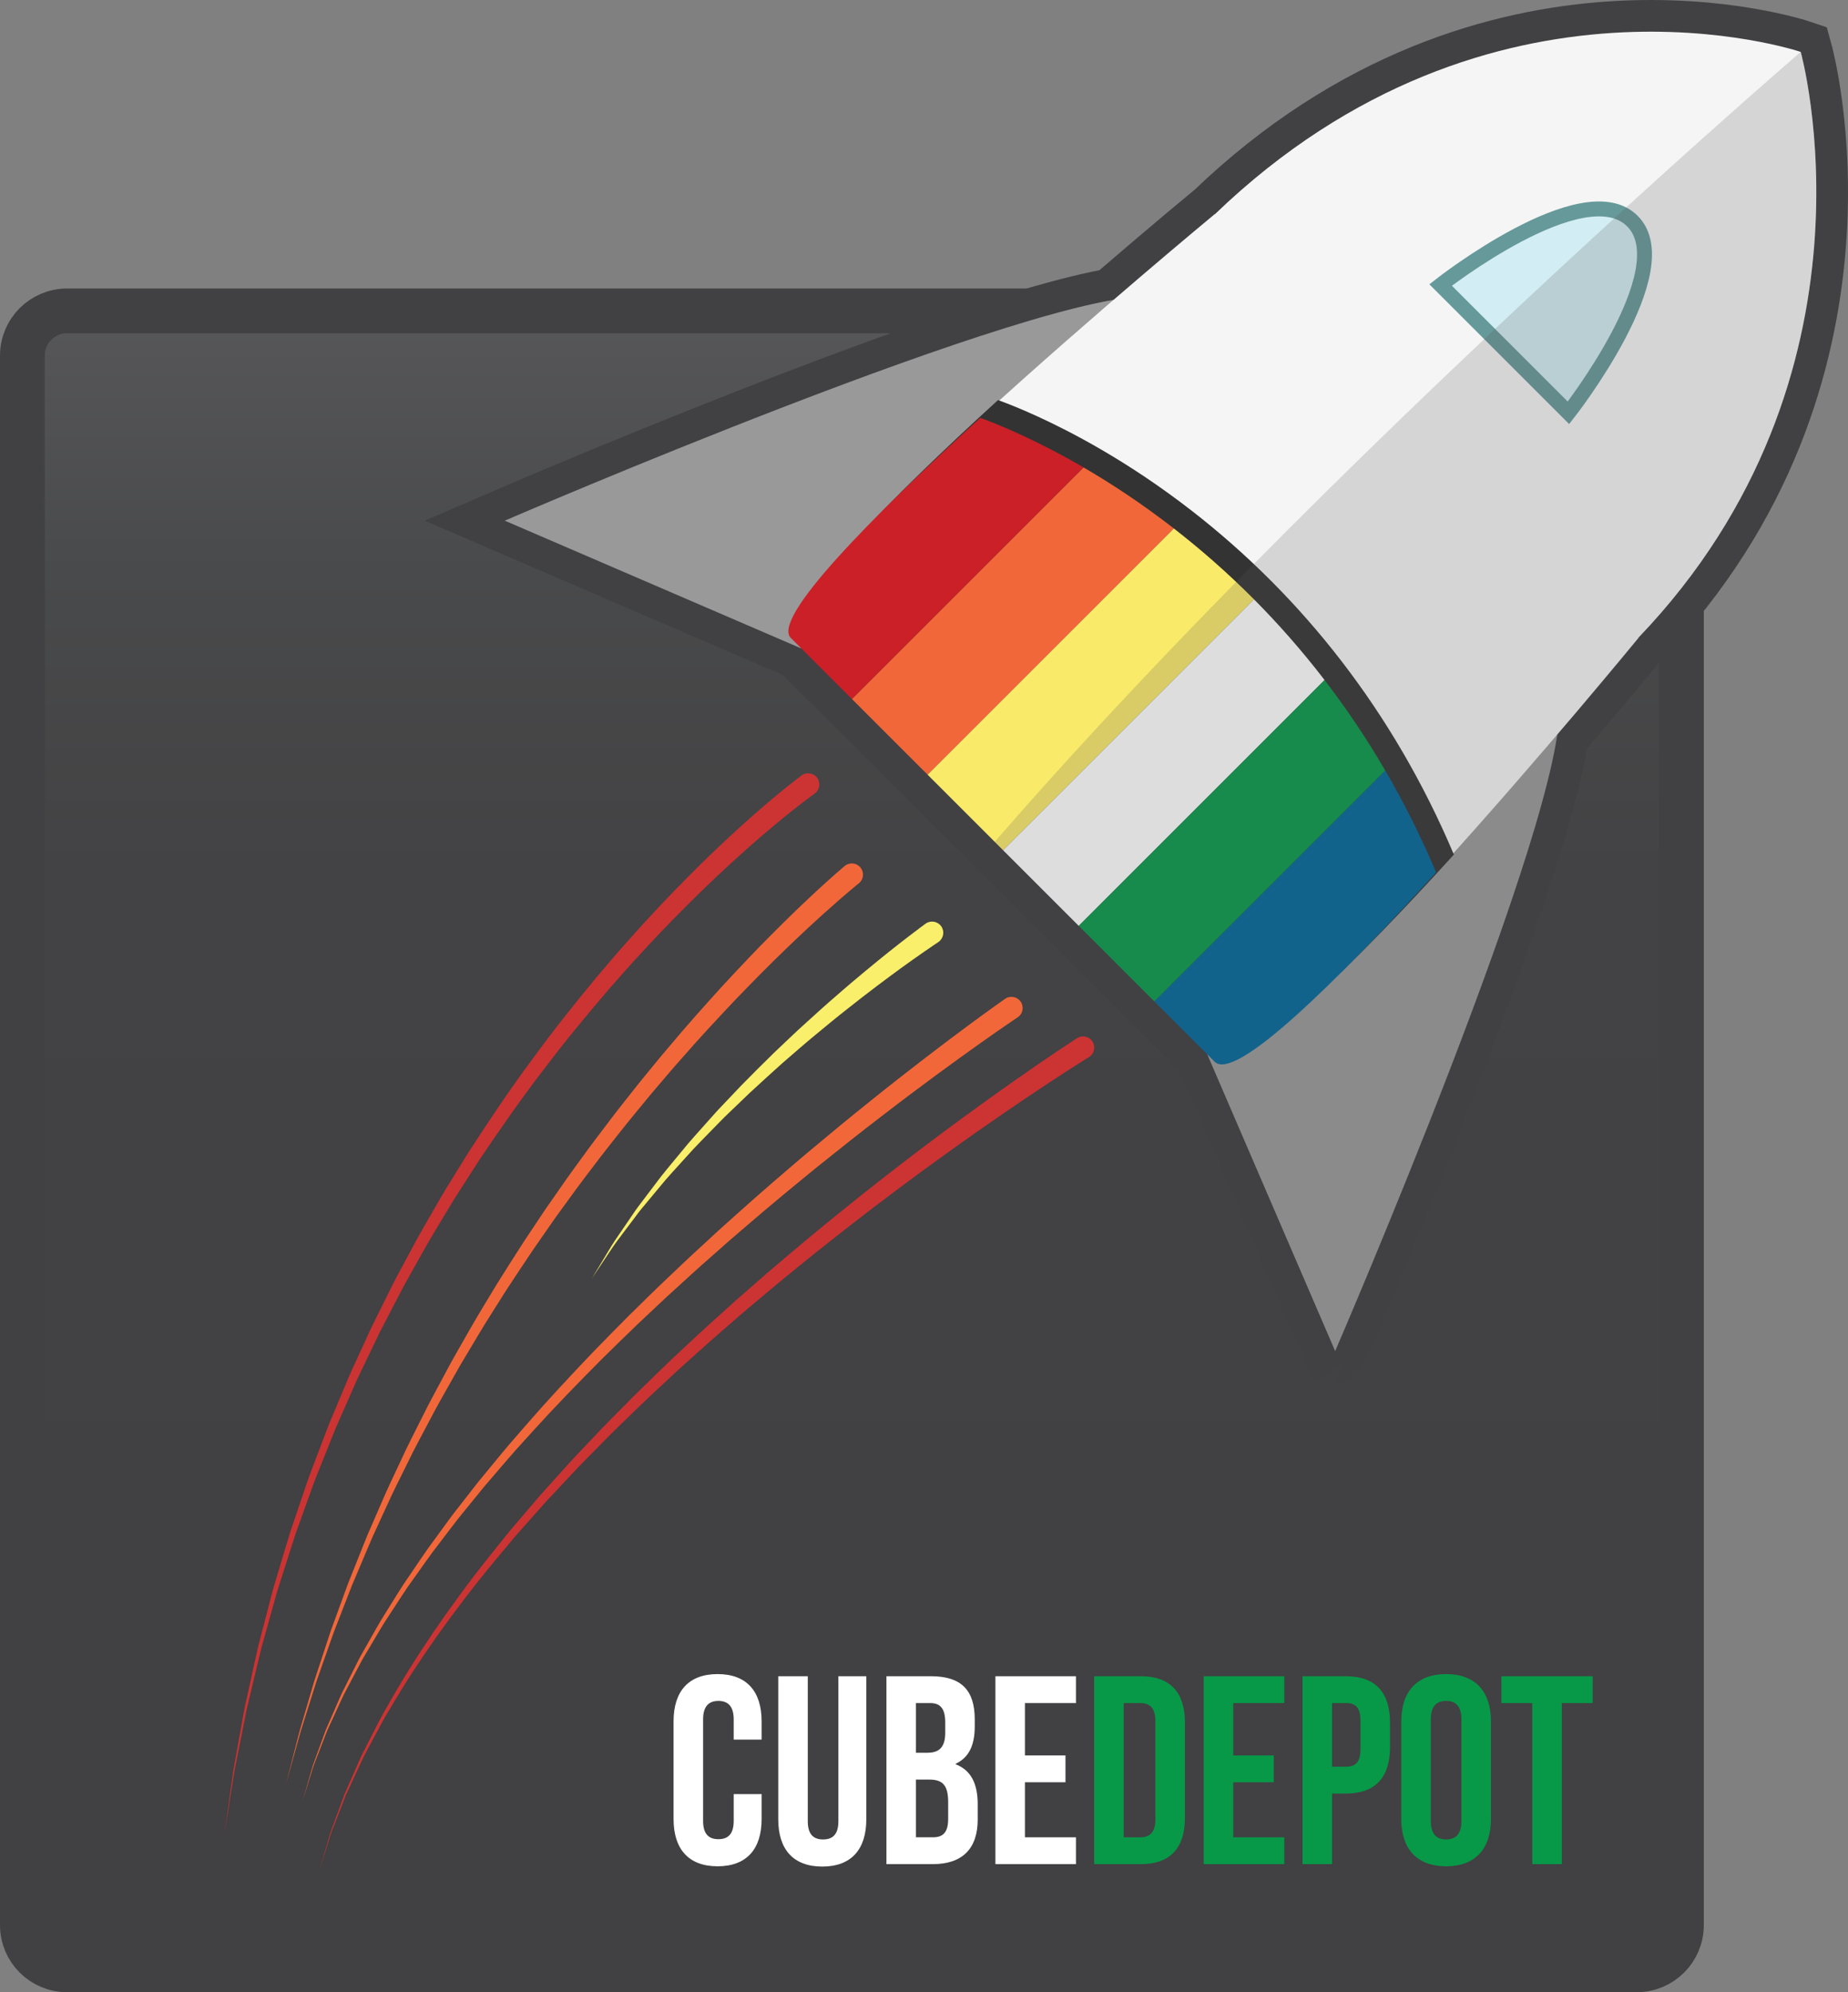 <?xml version="1.0" encoding="utf-8"?>
<!-- Generator: Adobe Illustrator 16.0.0, SVG Export Plug-In . SVG Version: 6.00 Build 0)  -->
<!DOCTYPE svg PUBLIC "-//W3C//DTD SVG 1.1//EN" "http://www.w3.org/Graphics/SVG/1.1/DTD/svg11.dtd">
<svg version="1.1" id="Layer_1" xmlns="http://www.w3.org/2000/svg" xmlns:xlink="http://www.w3.org/1999/xlink" x="0px" y="0px"
	 width="495.676px" height="534.392px" viewBox="42.185 28.297 495.676 534.392"
	 enable-background="new 42.185 28.297 495.676 534.392" xml:space="preserve">
<rect x="42.185" y="28.297" width="495.676" height="534.392" fill="#808080" stroke="none"/>
<g id="Layer_5">
	
		<linearGradient id="SVGID_1_" gradientUnits="userSpaceOnUse" x1="560.684" y1="85.311" x2="560.684" y2="-359.69" gradientTransform="matrix(1 0 0 -1 -290 197)">
		<stop  offset="0" style="stop-color:#58595B"/>
		<stop  offset="0" style="stop-color:#57585A"/>
		<stop  offset="0.021" style="stop-color:#555557"/>
		<stop  offset="0.157" style="stop-color:#494A4B"/>
		<stop  offset="0.34" style="stop-color:#434244"/>
		<stop  offset="0.78" style="stop-color:#414042"/>
	</linearGradient>
	<path fill="url(#SVGID_1_)" stroke="#414042" stroke-width="12" stroke-miterlimit="10" d="M493.185,544.689
		c0,6.627-5.372,12-12,12h-421c-6.627,0-12-5.373-12-12v-421c0-6.627,5.373-12,12-12h421c6.628,0,12,5.373,12,12V544.689z"/>
	<g>
		<path fill="none" d="M237.277,322.816"/>
	</g>
	<g id="Layer_7">
		<g>
			<path fill="none" d="M285.594,288.392"/>
		</g>
		<g>
			<path fill="#F26739" d="M272.52,265.26c0,0-0.217,0.176-0.637,0.518c-0.414,0.345-1.029,0.856-1.831,1.524
				c-1.605,1.363-3.961,3.377-6.894,6.033c-2.942,2.642-6.466,5.915-10.432,9.755c-3.987,3.818-8.354,8.266-13.082,13.153
				c-4.667,4.944-9.714,10.321-14.829,16.208c-2.606,2.9-5.154,5.992-7.826,9.097c-2.599,3.164-5.294,6.366-7.934,9.704
				c-2.641,3.337-5.344,6.717-7.966,10.227c-1.318,1.75-2.675,3.487-3.982,5.275c-1.304,1.79-2.614,3.59-3.93,5.396
				c-0.658,0.904-1.316,1.81-1.977,2.717l-1.925,2.767c-1.286,1.849-2.576,3.701-3.868,5.558c-2.538,3.746-5.04,7.539-7.532,11.338
				c-2.401,3.855-4.897,7.656-7.213,11.546c-1.161,1.942-2.319,3.883-3.474,5.815l-1.725,2.899c-0.551,0.979-1.101,1.955-1.65,2.929
				c-2.184,3.905-4.424,7.741-6.431,11.644c-2.045,3.88-4.122,7.687-5.966,11.529c-1.875,3.829-3.804,7.556-5.47,11.308
				c-0.857,1.863-1.706,3.709-2.544,5.531c-0.849,1.817-1.667,3.622-2.411,5.431c-1.523,3.602-3.005,7.104-4.439,10.494
				c-1.333,3.431-2.62,6.745-3.856,9.927c-0.309,0.796-0.615,1.583-0.917,2.362c-0.279,0.786-0.556,1.564-0.829,2.335
				c-0.543,1.541-1.073,3.047-1.589,4.515c-0.517,1.468-1.021,2.898-1.51,4.289c-0.498,1.388-0.967,2.74-1.367,4.069
				c-0.834,2.646-1.615,5.124-2.337,7.415c-0.712,2.293-1.418,4.386-1.919,6.314c-2.134,7.684-3.354,12.072-3.354,12.072
				s1.129-4.415,3.105-12.144c0.462-1.94,1.125-4.048,1.79-6.356c0.676-2.309,1.406-4.804,2.187-7.471
				c0.374-1.34,0.815-2.702,1.285-4.104c0.461-1.402,0.937-2.845,1.423-4.325c0.487-1.479,0.987-3,1.499-4.555
				c0.258-0.776,0.519-1.563,0.782-2.357c0.287-0.785,0.577-1.581,0.871-2.385c1.173-3.214,2.395-6.563,3.66-10.027
				c1.367-3.428,2.78-6.971,4.233-10.612c0.709-1.829,1.493-3.655,2.307-5.496c0.803-1.846,1.616-3.714,2.438-5.604
				c1.595-3.8,3.453-7.576,5.256-11.459c1.773-3.897,3.778-7.762,5.752-11.7c1.936-3.961,4.104-7.859,6.219-11.828
				c0.532-0.99,1.064-1.983,1.599-2.979l1.673-2.949c1.121-1.967,2.245-3.939,3.372-5.918c2.249-3.957,4.678-7.828,7.014-11.758
				c2.427-3.871,4.866-7.738,7.342-11.56c1.262-1.896,2.521-3.786,3.777-5.673l1.881-2.824c0.646-0.928,1.29-1.852,1.934-2.773
				c1.287-1.848,2.569-3.687,3.844-5.516c1.28-1.827,2.609-3.604,3.9-5.395c2.568-3.588,5.22-7.049,7.812-10.465
				c2.591-3.418,5.239-6.701,7.794-9.945c2.628-3.183,5.134-6.354,7.702-9.332c5.037-6.045,10.017-11.573,14.628-16.664
				c4.672-5.036,8.995-9.621,12.95-13.568c3.933-3.969,7.437-7.359,10.372-10.106c2.923-2.758,5.287-4.865,6.909-6.301
				c0.825-0.716,1.458-1.265,1.885-1.635c0.429-0.364,0.65-0.551,0.65-0.551c1.264-1.071,3.157-0.915,4.229,0.349
				c1.071,1.264,0.916,3.157-0.349,4.229c-0.012,0.01-0.023,0.02-0.036,0.029L272.52,265.26z"/>
		</g>
		<g>
			<path fill="#F26739" d="M315.134,301.195c0,0-0.929,0.63-2.668,1.811c-1.742,1.188-4.288,2.961-7.512,5.24
				c-3.222,2.283-7.117,5.085-11.55,8.352c-4.43,3.27-9.41,6.983-14.776,11.127c-5.381,4.123-11.139,8.683-17.194,13.551
				c-6.022,4.906-12.352,10.111-18.772,15.646c-1.607,1.382-3.228,2.774-4.86,4.177c-1.613,1.426-3.237,2.86-4.872,4.305
				c-3.288,2.867-6.533,5.859-9.826,8.854c-3.303,2.983-6.525,6.104-9.82,9.174c-3.242,3.125-6.482,6.278-9.7,9.453
				c-6.376,6.408-12.683,12.895-18.65,19.496c-1.493,1.65-2.98,3.294-4.46,4.929c-1.474,1.642-2.878,3.327-4.308,4.975
				c-1.42,1.656-2.831,3.302-4.232,4.936c-1.357,1.671-2.705,3.329-4.041,4.975c-1.322,1.655-2.694,3.252-3.942,4.917
				c-1.262,1.654-2.512,3.296-3.749,4.918c-2.523,3.209-4.77,6.508-7.03,9.67c-2.304,3.134-4.281,6.355-6.302,9.403
				c-2.059,3.027-3.773,6.117-5.523,9.024c-0.844,1.471-1.758,2.863-2.493,4.311c-0.759,1.436-1.5,2.838-2.223,4.203
				c-0.723,1.367-1.427,2.699-2.112,3.995c-0.651,1.312-1.218,2.616-1.803,3.864c-0.577,1.253-1.135,2.465-1.674,3.635
				c-0.527,1.176-1.096,2.284-1.495,3.41c-0.863,2.227-1.655,4.271-2.371,6.117c-0.35,0.926-0.716,1.791-0.997,2.627
				c-0.261,0.843-0.505,1.633-0.733,2.368c-0.455,1.471-0.842,2.722-1.156,3.734c-0.628,2.03-0.963,3.112-0.963,3.112
				s0.313-1.089,0.898-3.131c0.293-1.021,0.655-2.28,1.08-3.762c0.213-0.741,0.441-1.537,0.685-2.388
				c0.264-0.843,0.613-1.715,0.943-2.649c0.679-1.865,1.431-3.931,2.25-6.178c0.377-1.14,0.923-2.261,1.427-3.448
				c0.516-1.186,1.051-2.411,1.603-3.68c0.561-1.264,1.104-2.587,1.729-3.915c0.66-1.313,1.338-2.663,2.035-4.05
				s1.412-2.81,2.144-4.266c0.709-1.469,1.596-2.883,2.413-4.377c1.695-2.953,3.355-6.095,5.357-9.175
				c1.964-3.102,3.886-6.383,6.133-9.574c2.202-3.222,4.394-6.585,6.86-9.859c1.208-1.654,2.43-3.329,3.664-5.019
				c1.22-1.7,2.563-3.33,3.857-5.021c1.309-1.681,2.628-3.375,3.957-5.082c1.374-1.67,2.757-3.353,4.148-5.045
				c1.402-1.685,2.779-3.408,4.225-5.087c1.453-1.674,2.912-3.354,4.378-5.044c5.859-6.759,12.059-13.403,18.333-19.976
				c3.167-3.258,6.357-6.492,9.549-9.699c3.245-3.152,6.419-6.355,9.675-9.422c3.245-3.076,6.445-6.15,9.688-9.1
				c1.612-1.484,3.215-2.961,4.806-4.427c1.611-1.442,3.21-2.877,4.796-4.298c6.337-5.693,12.588-11.057,18.539-16.111
				c5.983-5.02,11.677-9.723,17.001-13.979c5.309-4.276,10.24-8.116,14.629-11.498c4.393-3.379,8.258-6.28,11.456-8.65
				c3.204-2.364,5.734-4.206,7.479-5.448c1.75-1.242,2.684-1.903,2.684-1.903c1.352-0.959,3.225-0.64,4.184,0.712
				c0.958,1.352,0.641,3.225-0.712,4.184c-0.013,0.008-0.024,0.019-0.039,0.026L315.134,301.195z"/>
		</g>
		<g>
			<path fill="#F9EF6B" d="M293.843,281.02c0,0-0.421,0.282-1.211,0.81c-0.776,0.521-1.917,1.299-3.373,2.32
				c-1.462,1-3.205,2.275-5.221,3.709c-1.991,1.47-4.257,3.107-6.682,4.956c-2.425,1.852-5.062,3.846-7.787,6.035
				c-2.759,2.15-5.601,4.5-8.54,6.937c-2.963,2.409-5.893,5.048-8.945,7.649c-2.975,2.686-6.012,5.402-8.984,8.188
				c-1.468,1.412-2.937,2.823-4.399,4.229c-0.732,0.703-1.462,1.404-2.191,2.104c-0.721,0.707-1.412,1.438-2.116,2.153
				c-2.778,2.89-5.621,5.644-8.136,8.52c-2.545,2.85-5.113,5.52-7.3,8.26c-1.122,1.346-2.212,2.657-3.268,3.926
				c-1.062,1.264-2.087,2.485-2.982,3.728c-1.842,2.447-3.53,4.688-5.027,6.679c-1.471,2.008-2.609,3.856-3.622,5.332
				c-1.986,2.978-3.121,4.678-3.121,4.678s1.056-1.752,2.903-4.816c0.944-1.52,2.002-3.428,3.383-5.506
				c1.409-2.063,2.998-4.389,4.731-6.926c0.843-1.287,1.814-2.561,2.82-3.877c1.001-1.32,2.036-2.688,3.1-4.092
				c2.075-2.856,4.525-5.651,6.955-8.636c2.402-3.013,5.126-5.907,7.792-8.946c0.675-0.752,1.338-1.521,2.031-2.266
				c0.7-0.738,1.402-1.479,2.106-2.22c1.408-1.483,2.822-2.974,4.236-4.462c2.864-2.943,5.796-5.819,8.672-8.664
				c2.952-2.762,5.789-5.562,8.663-8.125c2.851-2.592,5.61-5.096,8.295-7.393c2.65-2.34,5.22-4.476,7.585-6.457
				c2.365-1.982,4.581-3.744,6.53-5.325c1.977-1.549,3.682-2.919,5.125-4.008c1.426-1.1,2.569-1.96,3.359-2.544
				c0.778-0.574,1.193-0.88,1.193-0.88c1.334-0.984,3.213-0.7,4.196,0.634c0.983,1.333,0.7,3.212-0.634,4.196
				c-0.033,0.025-0.067,0.049-0.104,0.073L293.843,281.02z"/>
		</g>
		<g>
			<path fill="#CC3333" d="M260.676,241.182c0,0-0.255,0.185-0.75,0.544c-0.487,0.364-1.208,0.905-2.15,1.61
				c-1.883,1.455-4.653,3.601-8.076,6.482c-3.433,2.867-7.547,6.427-12.129,10.671c-4.612,4.211-9.656,9.142-15.045,14.635
				c-2.671,2.771-5.463,5.648-8.251,8.723c-2.844,3.024-5.652,6.27-8.576,9.576c-5.75,6.692-11.705,13.858-17.509,21.548
				c-5.901,7.619-11.583,15.803-17.251,24.189c-1.368,2.129-2.742,4.266-4.12,6.408c-1.363,2.154-2.792,4.277-4.081,6.49
				c-2.612,4.405-5.363,8.758-7.816,13.279l-3.773,6.729c-1.246,2.248-2.389,4.55-3.585,6.815c-1.18,2.275-2.356,4.548-3.53,6.812
				c-1.104,2.301-2.205,4.594-3.302,6.877c-1.078,2.291-2.232,4.54-3.235,6.843c-1.012,2.298-2.018,4.586-3.019,6.859
				c-0.977,2.282-2.049,4.512-2.93,6.8c-0.911,2.275-1.814,4.537-2.71,6.777c-0.879,2.248-1.824,4.451-2.628,6.684
				c-0.803,2.231-1.598,4.442-2.385,6.63c-0.787,2.188-1.565,4.353-2.334,6.49c-0.695,2.163-1.381,4.3-2.058,6.407
				c-0.674,2.109-1.339,4.19-1.994,6.24c-0.321,1.027-0.667,2.038-0.96,3.058c-0.285,1.02-0.567,2.031-0.848,3.034
				c-1.121,4.017-2.205,7.896-3.245,11.62c-0.938,3.751-1.771,7.363-2.6,10.79c-0.41,1.715-0.809,3.387-1.197,5.012
				c-0.392,1.623-0.66,3.224-0.981,4.763c-0.613,3.084-1.187,5.97-1.717,8.638c-0.265,1.335-0.52,2.615-0.763,3.839
				c-0.219,1.229-0.388,2.405-0.57,3.52c-1.414,8.922-2.222,14.02-2.222,14.02s0.715-5.112,1.968-14.061
				c0.162-1.118,0.31-2.3,0.506-3.532c0.221-1.228,0.453-2.514,0.693-3.854c0.482-2.682,1.004-5.579,1.562-8.678
				c0.293-1.546,0.534-3.154,0.896-4.788c0.359-1.633,0.729-3.313,1.107-5.037c0.768-3.446,1.537-7.081,2.409-10.857
				c0.975-3.751,1.99-7.659,3.04-11.704c0.263-1.012,0.528-2.031,0.795-3.06c0.275-1.026,0.604-2.047,0.907-3.081
				c0.62-2.068,1.248-4.167,1.886-6.295c0.641-2.129,1.291-4.284,1.948-6.468c0.732-2.159,1.474-4.345,2.224-6.555
				s1.508-4.443,2.273-6.699c0.768-2.255,1.675-4.481,2.517-6.757c0.859-2.268,1.726-4.555,2.599-6.858
				c0.844-2.314,1.879-4.571,2.819-6.885c0.964-2.303,1.934-4.62,2.909-6.949c0.966-2.333,2.084-4.612,3.126-6.937
				c1.062-2.316,2.127-4.643,3.196-6.977c1.139-2.299,2.281-4.604,3.426-6.916c1.162-2.302,2.271-4.639,3.483-6.922l3.674-6.843
				c2.388-4.601,5.077-9.028,7.628-13.516c1.259-2.255,2.659-4.417,3.992-6.612c1.35-2.186,2.695-4.363,4.036-6.534
				c5.556-8.556,11.139-16.913,16.953-24.709c5.717-7.866,11.596-15.21,17.285-22.077c2.893-3.395,5.673-6.727,8.493-9.836
				c2.763-3.161,5.534-6.124,8.187-8.976c5.354-5.659,10.374-10.747,14.975-15.105c4.571-4.39,8.688-8.086,12.135-11.073
				c3.434-3,6.236-5.254,8.155-6.792c0.981-0.763,1.734-1.348,2.241-1.742c0.511-0.385,0.774-0.583,0.774-0.583
				c1.324-0.997,3.205-0.731,4.202,0.592s0.731,3.205-0.592,4.202c-0.01,0.007-0.021,0.015-0.031,0.022L260.676,241.182z"/>
		</g>
		<g>
			<path fill="#CC3333" d="M334.252,311.864c0,0-1.005,0.631-2.89,1.813c-1.887,1.19-4.643,2.973-8.135,5.268
				c-3.486,2.304-7.706,5.127-12.505,8.433c-4.799,3.304-10.185,7.074-15.996,11.28c-5.822,4.191-12.059,8.83-18.604,13.805
				c-6.517,5.012-13.366,10.331-20.304,16.016c-1.737,1.418-3.488,2.85-5.251,4.289c-1.745,1.465-3.501,2.939-5.269,4.424
				c-3.559,2.941-7.048,6.048-10.618,9.119c-3.55,3.096-7.048,6.304-10.604,9.478c-3.472,3.263-7.014,6.481-10.454,9.806
				c-3.411,3.354-6.913,6.618-10.218,10.051c-1.671,1.698-3.34,3.394-5.003,5.082c-1.672,1.684-3.251,3.441-4.873,5.149
				c-1.609,1.719-3.212,3.432-4.807,5.136c-1.549,1.745-3.091,3.481-4.623,5.207c-1.517,1.739-3.091,3.413-4.534,5.175
				c-1.461,1.747-2.911,3.481-4.35,5.202c-5.738,6.896-10.993,13.803-15.763,20.501c-4.742,6.72-8.978,13.248-12.598,19.449
				c-1.922,3.037-3.428,6.135-5.001,9.005c-0.765,1.446-1.54,2.842-2.239,4.226c-0.653,1.405-1.287,2.771-1.901,4.095
				c-0.615,1.324-1.209,2.604-1.784,3.842c-0.288,0.619-0.569,1.228-0.846,1.822c-0.263,0.602-0.479,1.209-0.714,1.795
				c-0.917,2.354-1.76,4.517-2.521,6.47c-0.363,0.983-0.781,1.89-1.04,2.786c-0.277,0.893-0.537,1.729-0.778,2.505
				c-0.483,1.557-0.895,2.88-1.228,3.952c-0.667,2.147-1.023,3.293-1.023,3.293s0.333-1.15,0.958-3.311
				c0.313-1.08,0.698-2.413,1.151-3.979c0.227-0.783,0.471-1.625,0.73-2.522c0.242-0.904,0.643-1.817,0.987-2.81
				c0.724-1.972,1.526-4.153,2.399-6.531c0.224-0.592,0.429-1.206,0.681-1.813c0.266-0.604,0.536-1.217,0.812-1.842
				c0.551-1.251,1.123-2.547,1.712-3.888c0.59-1.339,1.2-2.722,1.827-4.145c0.674-1.4,1.424-2.814,2.163-4.28
				c1.521-2.909,2.975-6.052,4.842-9.136c3.513-6.295,7.637-12.934,12.268-19.775c4.658-6.821,9.803-13.861,15.431-20.902
				c1.412-1.757,2.835-3.528,4.269-5.313c1.417-1.8,2.962-3.511,4.453-5.288c1.506-1.764,3.021-3.539,4.543-5.322
				c1.569-1.743,3.145-3.495,4.728-5.254c1.595-1.747,3.15-3.549,4.796-5.271c1.638-1.729,3.281-3.467,4.927-5.205
				c3.256-3.516,6.708-6.862,10.071-10.301c3.393-3.407,6.886-6.71,10.312-10.06c3.509-3.258,6.963-6.551,10.469-9.729
				c3.525-3.157,6.973-6.35,10.49-9.373c1.748-1.525,3.484-3.043,5.208-4.549c1.744-1.482,3.476-2.955,5.192-4.415
				c6.862-5.849,13.64-11.329,20.092-16.494c6.481-5.129,12.661-9.915,18.433-14.244c5.762-4.344,11.104-8.243,15.869-11.661
				c4.764-3.422,8.958-6.349,12.429-8.738c3.478-2.383,6.224-4.236,8.114-5.482c1.899-1.246,2.912-1.91,2.912-1.91
				c1.386-0.908,3.246-0.521,4.154,0.864c0.908,1.385,0.521,3.246-0.864,4.153c-0.012,0.009-0.024,0.017-0.036,0.023
				L334.252,311.864z"/>
		</g>
	</g>
	<g>
		<path fill="#FFFFFF" d="M246.47,509.545v6.697c0,8.063-4.032,12.673-11.81,12.673c-7.776,0-11.809-4.608-11.809-12.673v-26.211
			c0-8.064,4.032-12.673,11.809-12.673c7.777,0,11.81,4.607,11.81,12.673v4.896h-7.489v-5.399c0-3.602-1.584-4.97-4.104-4.97
			s-4.104,1.368-4.104,4.97v27.219c0,3.6,1.584,4.896,4.104,4.896c2.521,0,4.104-1.297,4.104-4.896v-7.201H246.47L246.47,509.545z"
			/>
		<path fill="#FFFFFF" d="M258.851,477.935v38.885c0,3.6,1.585,4.896,4.104,4.896c2.521,0,4.104-1.296,4.104-4.896v-38.885h7.489
			v38.38c0,8.064-4.033,12.674-11.81,12.674c-7.777,0-11.809-4.608-11.809-12.674v-38.38H258.851L258.851,477.935z"/>
		<path fill="#FFFFFF" d="M303.636,489.527v1.801c0,5.184-1.584,8.424-5.112,10.08v0.145c4.248,1.656,5.904,5.4,5.904,10.729v4.104
			c0,7.776-4.104,11.953-12.025,11.953h-12.457v-50.404h11.953C300.107,477.935,303.636,481.751,303.636,489.527z M287.866,485.135
			v13.321h3.097c2.952,0,4.752-1.296,4.752-5.328v-2.809c0-3.601-1.224-5.186-4.031-5.186L287.866,485.135L287.866,485.135z
			 M287.866,505.657v15.48h4.536c2.664,0,4.104-1.225,4.104-4.969v-4.393c0-4.682-1.512-6.12-5.111-6.12L287.866,505.657
			L287.866,505.657z"/>
		<path fill="#FFFFFF" d="M317.098,499.177h10.873v7.2h-10.873v14.762h13.683v7.2h-21.604v-50.403h21.604v7.199h-13.683V499.177z"/>
		<path fill="#079948" d="M335.673,477.935h12.529c7.921,0,11.81,4.394,11.81,12.457v25.49c0,8.064-3.889,12.457-11.81,12.457
			h-12.529V477.935z M343.594,485.135v36.004h4.465c2.521,0,4.032-1.297,4.032-4.896v-26.211c0-3.601-1.513-4.896-4.032-4.896
			L343.594,485.135L343.594,485.135z"/>
		<path fill="#079948" d="M372.969,499.177h10.873v7.2h-10.873v14.762h13.683v7.2h-21.604v-50.403h21.604v7.199h-13.683V499.177z"/>
		<path fill="#079948" d="M415.019,490.392v6.554c0,8.063-3.889,12.457-11.81,12.457h-3.744v18.938h-7.921v-50.404h11.665
			C411.13,477.935,415.019,482.327,415.019,490.392z M399.465,485.135V502.2h3.744c2.521,0,3.889-1.151,3.889-4.752v-7.562
			c0-3.601-1.367-4.753-3.889-4.753L399.465,485.135L399.465,485.135z"/>
		<path fill="#079948" d="M418.04,490.031c0-8.064,4.248-12.673,12.024-12.673s12.024,4.607,12.024,12.673v26.211
			c0,8.063-4.248,12.673-12.024,12.673s-12.024-4.608-12.024-12.673V490.031z M425.961,516.746c0,3.6,1.584,4.968,4.104,4.968
			s4.104-1.368,4.104-4.968v-27.219c0-3.602-1.584-4.97-4.104-4.97c-2.521,0-4.104,1.368-4.104,4.97V516.746z"/>
		<path fill="#079948" d="M444.896,477.935h24.481v7.2h-8.281v43.204h-7.921v-43.204h-8.279V477.935z"/>
	</g>
</g>
<g id="Layer_6">
	<path fill="none" stroke="#A7282D" stroke-width="10" stroke-linecap="round" stroke-linejoin="round" stroke-miterlimit="10" d="
		M331.535,313.813"/>
	<path fill="none" stroke="#A7282D" stroke-width="10" stroke-linecap="round" stroke-linejoin="round" stroke-miterlimit="10" d="
		M116.333,523"/>
	<path fill="none" stroke="#A7282D" stroke-width="10" stroke-linecap="round" stroke-linejoin="round" stroke-miterlimit="10" d="
		M258.42,239.667"/>
	<path fill="none" stroke="#F26739" stroke-width="5" stroke-linecap="round" stroke-linejoin="round" stroke-miterlimit="10" d="
		M301.169,296.938"/>
	<path fill="none" stroke="#F26739" stroke-width="5" stroke-linecap="round" stroke-linejoin="round" stroke-miterlimit="10" d="
		M140,457"/>
	<path fill="none" stroke="#F26739" stroke-width="5" stroke-linecap="round" stroke-linejoin="round" stroke-miterlimit="10" d="
		M270.685,262.31"/>
</g>
<g id="Layer_1_1_">
	<g>
		<path fill="#D2EDF3" stroke="#414042" stroke-width="17" stroke-miterlimit="10" d="M459.88,225.332
			c12.851-15.035,21.759-25.904,21.759-25.904l-0.035-0.035c67.707-70.628,43.58-157.17,43.58-157.17S442.45,14.129,368.009,85.797
			l-0.035-0.035c0,0-11.451,9.471-27.104,22.964c-43.831,7.61-163.299,59.235-163.299,59.235l45.745,19.715l33.813,14.572
			l13.557,13.557l20.285,20.283l20.282,20.283l20.283,20.285l20.284,20.283l14.203,14.203l14.57,33.813l19.715,45.744
			C400.309,390.698,453.617,267.335,459.88,225.332z"/>
		<path fill="#999999" d="M257.128,202.248l-33.813-14.572L177.57,167.96c0,0,144.443-62.418,173.958-60.112
			C381.041,110.155,257.128,202.248,257.128,202.248z"/>
		<path fill="#999999" d="M366.022,311.143l14.57,33.813l19.715,45.744c0,0,62.419-144.443,60.113-173.956
			C458.115,187.229,366.022,311.143,366.022,311.143z"/>
		<path fill="#999999" d="M379.322,325.96l8.318,19.301l11.253,26.111c0,0,35.632-82.451,34.313-99.299
			C431.892,255.228,379.322,325.96,379.322,325.96z"/>
		<g>
			<path fill="#F5F5F5" d="M427.379,262.31c0.205-0.225,0.408-0.449,0.613-0.674c27.384-30.169,53.646-62.208,53.646-62.208
				l-0.035-0.035c67.707-70.628,43.58-157.17,43.58-157.17s-82.733-28.094-157.175,43.574l-0.035-0.035
				c0,0-32.306,26.715-62.564,54.341c-0.102,0.093-0.203,0.187-0.305,0.28C318.895,145.379,390.505,174.992,427.379,262.31z"/>
		</g>
		<path fill="#333333" d="M432.15,257.536c-4.146-9.816-8.732-18.897-13.626-27.302c-5.141-8.83-10.617-16.906-16.282-24.285
			c-6.154-8.014-12.526-15.209-18.925-21.643c-7.238-7.279-14.508-13.59-21.528-19.04c-8.621-6.695-16.863-12.086-24.205-16.36
			c-13.096-7.626-23.326-11.707-27.709-13.295c-29.019,26.505-56.055,53.784-50.795,59.045l16.377,16.377l20.283,20.283
			l20.283,20.283l20.283,20.283l20.284,20.285l16.154,16.153C378.266,313.841,405.644,286.683,432.15,257.536z"/>
		<g>
			<path fill="#FAEA69" d="M357.018,170.038l-66.049,66.05l20.283,20.283l67.294-67.292
				C371.307,181.798,364.039,175.488,357.018,170.038z"/>
			<path fill="#F26739" d="M332.813,153.677l-62.126,62.127l20.284,20.283l66.049-66.05
				C348.396,163.343,340.154,157.953,332.813,153.677z"/>
			<path fill="#CB2027" d="M305.104,140.382c-29.019,26.505-56.056,53.785-50.794,59.045l16.377,16.377l62.126-62.127
				C319.717,146.051,309.486,141.97,305.104,140.382z"/>
			<path fill="#FFFFFF" d="M378.546,189.078l-67.294,67.292l20.283,20.285l65.936-65.935
				C391.316,202.707,384.944,195.511,378.546,189.078z"/>
			<path fill="#079948" d="M397.471,210.72l-65.936,65.935l20.284,20.283l61.934-61.933
				C408.613,226.175,403.136,218.099,397.471,210.72z"/>
			<path fill="#016699" d="M427.379,262.31c-4.146-9.818-8.731-18.899-13.626-27.304l-61.934,61.934l16.153,16.153
				C373.494,318.611,400.872,291.454,427.379,262.31z"/>
		</g>
	</g>
	<path fill="#D2EDF3" stroke="#669999" stroke-width="4" stroke-miterlimit="10" d="M462.88,139.039l-34.295-34.295
		c0,0,38.438-30.152,51.442-17.147C493.031,100.601,462.88,139.039,462.88,139.039z"/>
	<path display="none" fill="#F3F4F4" stroke="#58595B" stroke-width="7" stroke-miterlimit="10" d="M444.82,405.86H248.03
		c-9.14,0-9.32-47.352-7.12-95.591c27.78-13.801,65.3-22.271,106.59-22.271c40.38,0,77.15,8.101,104.73,21.36
		C454.57,357.92,454.45,405.86,444.82,405.86z"/>
</g>
<g id="Layer_4">
	<g id="Layer_1_copy">
		<g>
			<g>
				<defs>
					<path id="SVGID_2_" d="M481.604,199.392c67.707-70.628,43.58-157.17,43.58-157.17S442.45,14.128,368.009,85.796l-0.035-0.035
						c0,0-11.451,9.471-27.104,22.964c-43.833,7.613-163.298,59.235-163.298,59.235l45.745,19.715l33.813,14.572l0,0l13.557,13.557
						l20.285,20.283l20.282,20.283l20.283,20.285l20.284,20.282l14.203,14.203l14.57,33.813l19.715,45.744
						c0,0,53.312-123.368,59.572-165.368c12.846-15.031,21.758-25.903,21.758-25.903L481.604,199.392z"/>
				</defs>
				<clipPath id="SVGID_3_">
					<use xlink:href="#SVGID_2_"  overflow="visible"/>
				</clipPath>
				<path opacity="0.2" clip-path="url(#SVGID_3_)" fill="#58595B" enable-background="new    " d="M525.184,42.222
					c0,0-170.821,146.855-254.565,259.226C211.596,380.646,285.131,510.887,372.645,440C444.861,381.506,540.877,151.467,535,60
					C534.409,50.799,525.184,42.222,525.184,42.222z"/>
			</g>
		</g>
	</g>
</g>
</svg>
